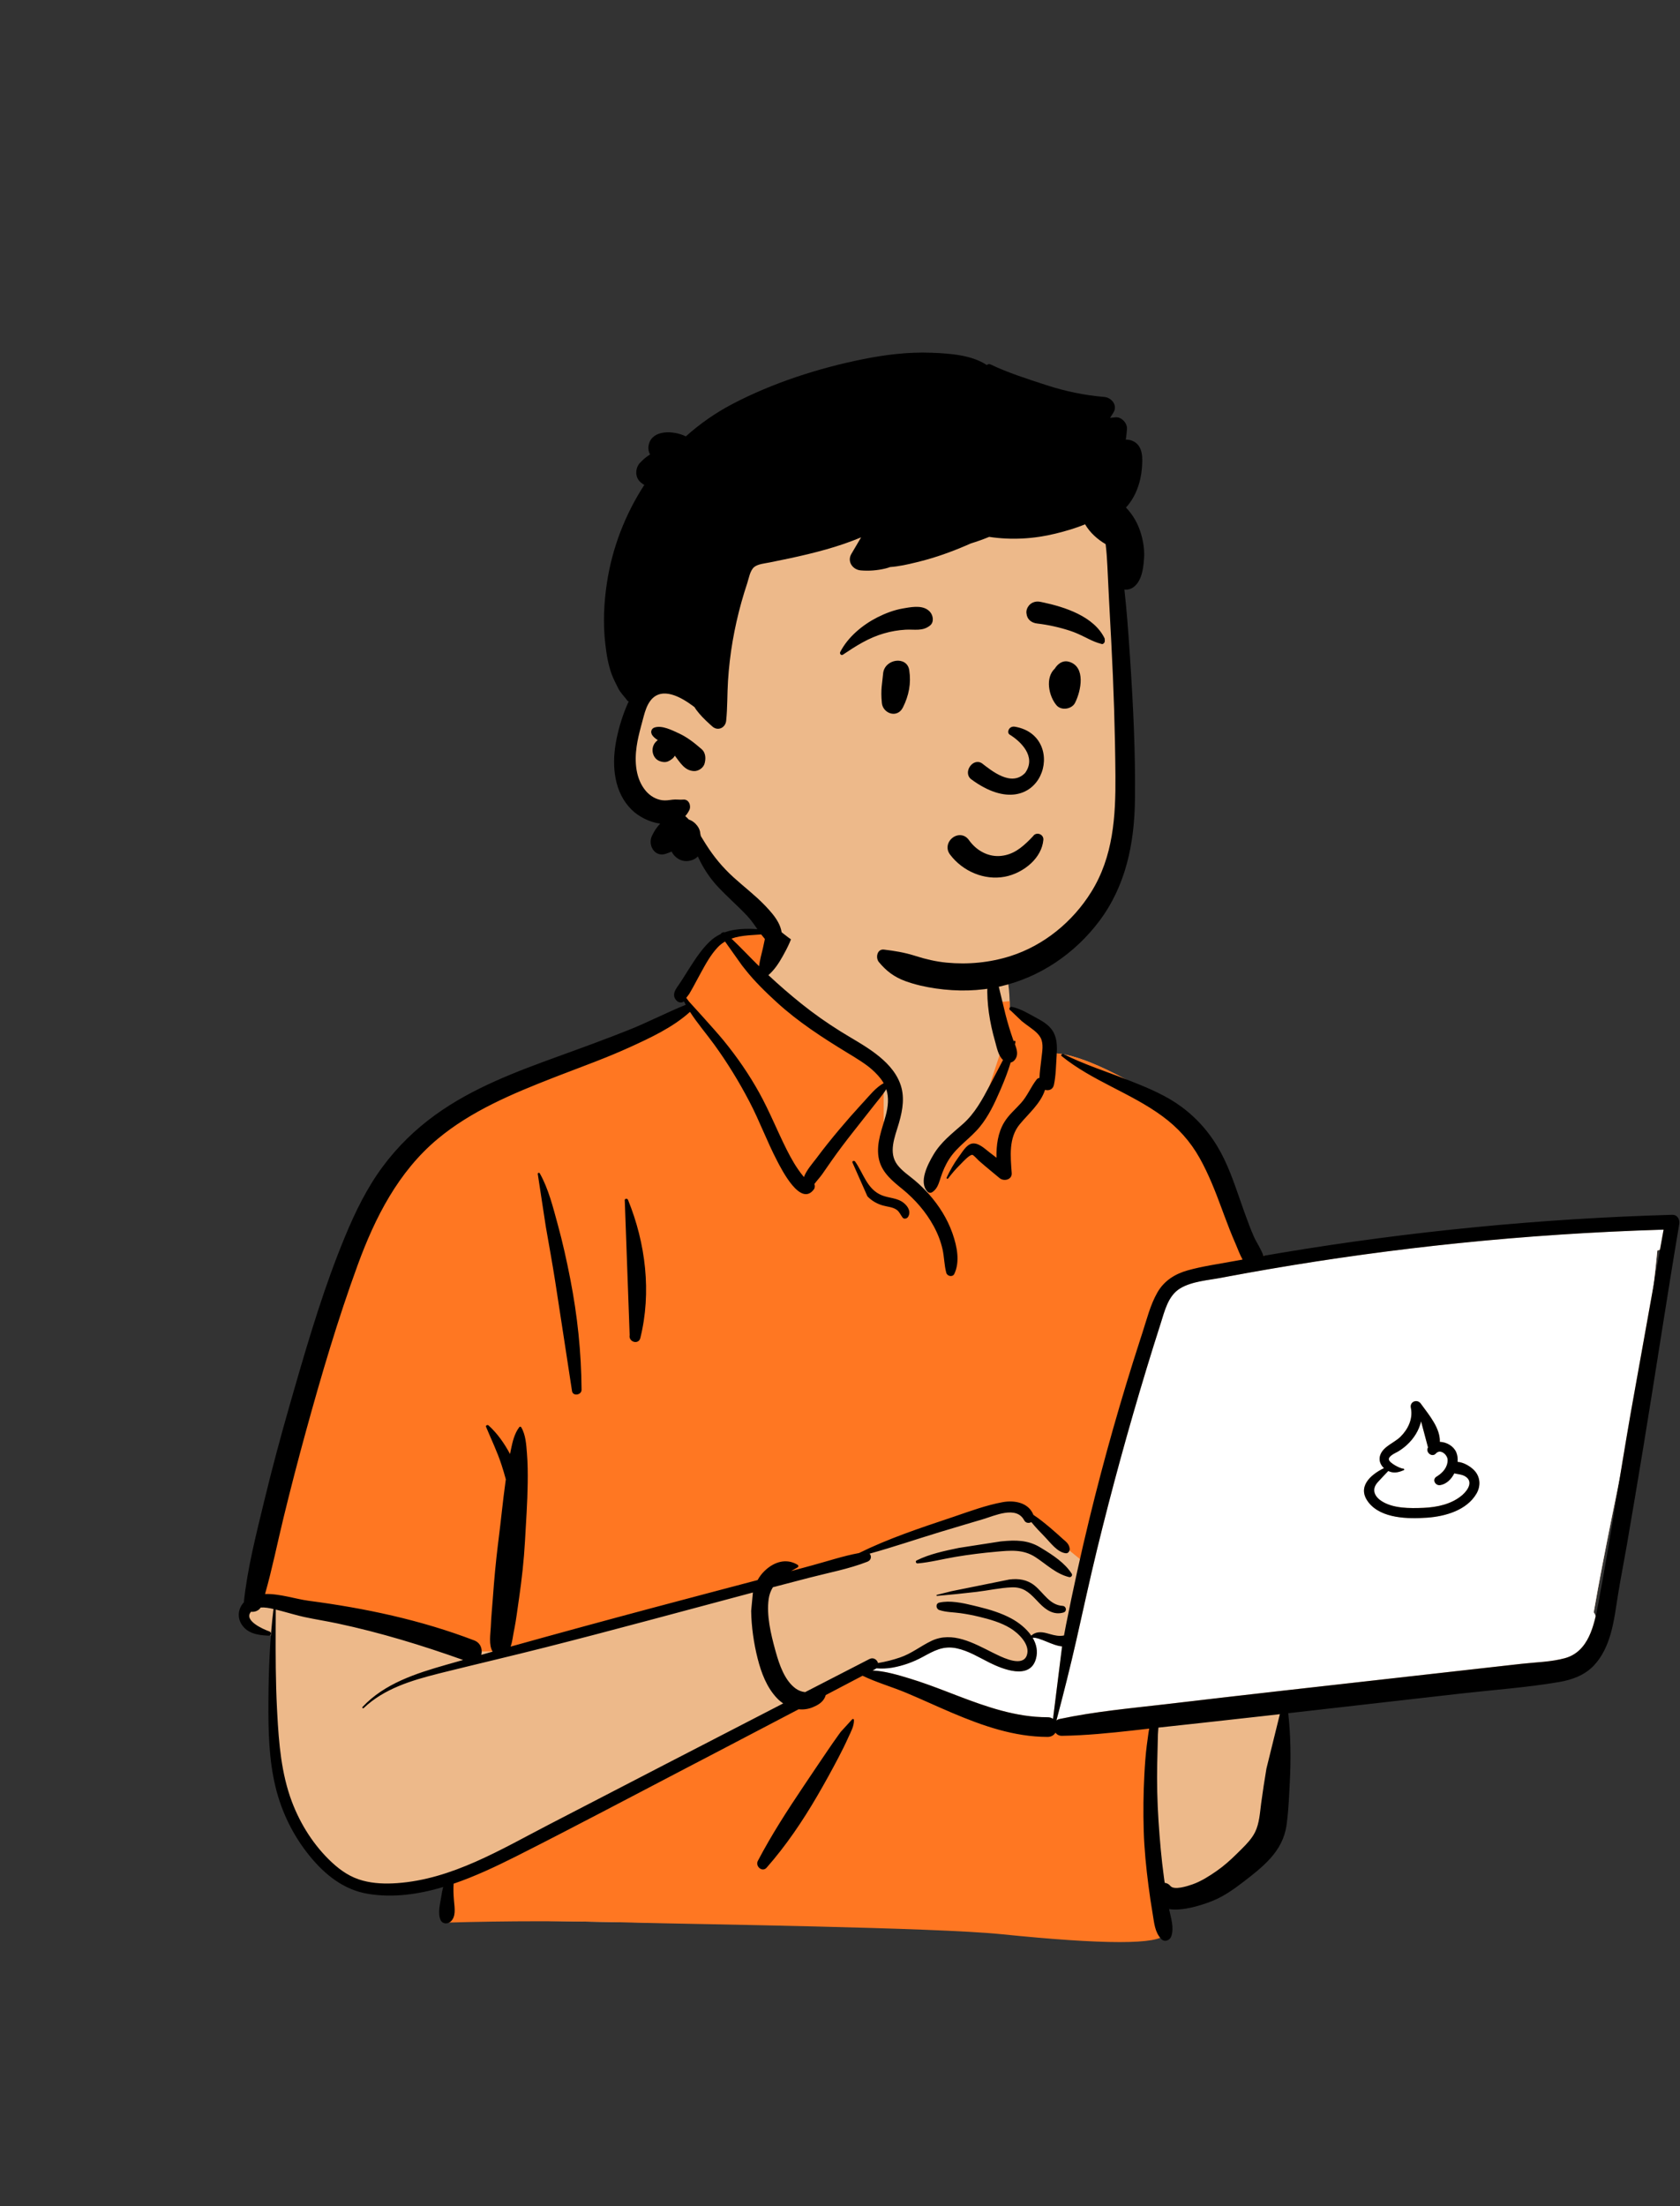 <svg width="1168" height="1533" viewBox="0 0 1168 1533" fill="none" xmlns="http://www.w3.org/2000/svg">
<rect x="0" y="0" width="1168" height="1533" fill="#333333" stroke="none"/>
<path fill-rule="evenodd" clip-rule="evenodd" d="M1143.08 848.472C1128.8 849.874 1114.52 851.274 1100.24 852.676C1031.86 857.901 963.495 868.813 895.63 875.362C893.94 872.612 890.633 873.065 888.625 874.976C881.853 874.383 874.264 869.207 868.129 874.591C867.93 874.563 867.731 874.53 867.53 874.511C856.608 853.548 849.058 831.189 841.731 808.8C837.054 795.035 830.762 781.71 819.134 772.468C799.29 758.693 753.822 730.76 730.521 731.934C730.134 727.762 728.189 723.462 724.996 720.684C732.034 708.685 703.893 700.856 701.908 702.247C703.18 662.159 684.323 627.345 642.743 619.362C605.492 611.6 552.51 610.296 532.476 649.225C530.273 648.977 507.762 648.86 505.584 649.104C502.198 644.815 465.008 685.457 480.251 699.606C343.978 759.888 266.493 752.695 228.775 922.164C223.676 938.084 223.305 955.505 217.92 971.07C198.764 1015.8 183.226 1063.43 179.359 1112.1C170.02 1114.5 168.946 1130.96 179.764 1133.35C183.896 1134.26 187.351 1135.5 190.364 1137.86C188.009 1177.75 197.656 1268.86 203.734 1268.58C216.127 1308.02 271.409 1319.15 310.547 1305.29C303.8 1317.99 310.547 1325.97 310.547 1332.75C451.374 1338.08 605.353 1335.01 746.141 1342.32C764.15 1342.06 783.093 1346.74 800.856 1344.05C811.688 1341.45 811.706 1324.42 800.718 1322.31L848.731 1311.88C847.658 1311.48 868.522 1297.6 884.291 1271.67C898.969 1242.66 888.979 1207.64 895.63 1176.08C947.575 1171.83 1000.38 1170.02 1051.75 1161.22C1058.76 1182.18 1089.08 1157.11 1098.72 1147.03C1098.71 1147.01 1098.7 1147 1098.69 1146.98C1103.35 1145.71 1107.09 1141.34 1107.22 1136.16C1110.49 1131.49 1111.17 1124.9 1108.04 1120.38C1122.42 1037.41 1144.34 952.7 1152.26 868.952C1155.06 868.332 1157.7 867.104 1159.93 865.212L1159.75 865.031C1163.54 860.807 1164.28 853.516 1157.96 849.927C1152.87 847.029 1148.61 847.928 1143.08 848.472Z" fill="#EDB98A"/>
<path fill-rule="evenodd" clip-rule="evenodd" d="M600 1159L611 1166L701 1195L756 1202L801 1195V1272L810 1344C806 1351.33 768 1351.33 696 1344C650.102 1339.33 482.356 1337.06 444.164 1336.06L442 1336C397.12 1334.71 352.787 1334.71 309 1336V1309L434 1247L546 1184L600 1159ZM536.229 642.932L544.495 649.104L526.448 678.754L614.361 749.865V806.664L642.193 832.988L658.102 806.664L680.519 776.852L696.45 728.528L691.026 696.692L701.934 695.664C701.987 697.84 701.978 700.036 701.908 702.247C703.893 700.856 732.034 708.685 724.996 720.684C728.189 723.462 730.134 727.762 730.521 731.934C753.822 730.76 799.29 758.693 819.134 772.468C830.762 781.71 837.054 795.035 841.731 808.8L842.832 812.158L843.969 815.605L845.114 819.05C851.443 837.985 858.276 856.749 867.53 874.511C867.731 874.53 867.93 874.563 868.129 874.591C874.264 869.207 881.853 874.383 888.625 874.976C890.587 873.11 893.787 872.634 895.51 875.175L895.63 875.362L811.259 891.983L755.598 1087.23L707.126 1047.88L681.108 1051.75L612.399 1076.53L532.486 1097.29L350.055 1147.58H326.824L191.639 1114.94L179.456 1110.92C183.479 1062.66 198.92 1015.44 217.92 971.07C223.305 955.505 223.676 938.084 228.775 922.164C266.493 752.695 343.978 759.888 480.251 699.606C465.008 685.457 502.198 644.815 505.584 649.104L505.798 649.085L506.259 649.061L506.854 649.04C512.17 648.885 530.5 649.003 532.476 649.225C533.622 646.998 534.876 644.902 536.229 642.932Z" fill="#FF7722"/>
<path fill-rule="evenodd" clip-rule="evenodd" d="M1156.57 854.4L1154.05 868.405C1153.46 868.601 1152.85 868.766 1152.23 868.903C1151.44 877.251 1150.51 885.61 1149.47 893.975L1133.89 980.814C1131.2 996.178 1128.65 1011.57 1126.12 1026.97L1122.76 1043.52L1120.68 1053.8C1116.2 1076.07 1111.84 1098.26 1108.01 1120.33C1108.59 1121.16 1109.04 1122.06 1109.36 1123.01L1109.07 1124.25L1108.86 1125.08L1108.65 1125.9C1105.64 1137.5 1100.39 1148.75 1088.01 1152.17C1078.68 1154.74 1068.44 1154.97 1058.8 1155.99L1057.73 1156.11L889.069 1175.07C868.69 1177.36 848.32 1179.72 827.953 1182.11L810.296 1184.18C785.686 1187.03 760.934 1189.27 736.686 1194.43C735.795 1194.62 735.057 1194.98 734.455 1195.45C739.338 1176.96 744.012 1158.5 748.248 1139.83C753.016 1118.82 757.541 1097.77 762.641 1076.83C772.915 1034.65 784.432 992.746 797.04 951.203C799.686 942.484 802.393 933.782 805.159 925.101L807.1 919.032L808.594 914.197C810.906 906.823 813.767 899.245 820.546 895.177C828.48 890.417 839.298 889.628 848.296 887.982L854.39 886.837C863.506 885.136 872.634 883.5 881.773 881.928C925.529 874.402 969.533 868.365 1013.7 863.83C1059.66 859.111 1105.78 856.044 1151.95 854.545L1156.57 854.4ZM737.95 1143.94L738.38 1143.98L732.08 1194.34C731.073 1193.64 729.794 1193.2 728.233 1193.21C707.568 1193.27 687.759 1186.66 668.599 1179.4L665.682 1178.29L657.547 1175.16C649.278 1172 640.965 1168.9 632.497 1166.33L629.074 1165.3L627.334 1164.78C620.923 1162.91 614.178 1161.21 607.509 1160.79L606.6 1160.74L608.542 1159.72C608.826 1159.57 609.075 1159.4 609.296 1159.22C612.967 1159.49 616.645 1159.42 620.517 1158.72C627.799 1157.41 634.88 1154.88 641.382 1151.35L644.286 1149.78L645.475 1149.14L646.26 1148.74L647.041 1148.34C652.625 1145.56 657.965 1143.82 665.016 1145.3C673.02 1146.98 680.035 1151.3 687.25 1154.94L688.53 1155.58L689.391 1156L690.269 1156.41L691.157 1156.81C700.914 1161.21 716.443 1165.94 720.184 1152.68C721.687 1147.35 720.51 1142.36 717.902 1137.98C722.762 1137.56 731.444 1143.29 737.95 1143.94ZM980.827 978.016L980.945 978.62C982.325 986.047 978.865 993.153 973.629 998.332C969.334 1002.58 961.733 1004.94 959.58 1011.05C958.354 1014.53 959.658 1017.83 962.176 1020.13L961.596 1020.41L961.029 1020.7L960.475 1020.99L959.936 1021.29L959.41 1021.59C950.856 1026.5 943.89 1034.49 951.605 1044.15C960.357 1055.1 978.644 1055.45 991.528 1054.59L992.396 1054.53C1004.89 1053.6 1019.69 1049.4 1026.46 1037.86C1029.57 1032.57 1029.23 1026.17 1024.9 1021.64C1022.28 1018.91 1017.62 1016.11 1013.35 1015.77C1013.54 1013.37 1013.25 1011.04 1012.4 1009.08C1010.57 1004.83 1005.69 1001.98 1000.99 1001.87C1001.37 992.864 994.157 983.971 988.844 976.768L988.301 976.029L987.775 975.302C985.337 971.91 980.12 973.811 980.827 978.016ZM987.957 987.605L992.798 1005.74L992.715 1005.89C991.009 1009.13 995.48 1012.8 998.131 1010.08L998.398 1009.79C1001.54 1006.54 1006.37 1010.91 1006.43 1014.37C1006.52 1019.24 1003.35 1023.01 999.574 1025.49L999.31 1025.66L998.613 1026.1C995.514 1028.15 997.861 1032.43 1001.27 1031.91C1005.48 1031.26 1008.94 1027.92 1011.07 1023.74C1013.34 1024.39 1015.93 1024.32 1018.33 1025.66C1024.37 1029.03 1020.9 1034.94 1016.96 1038.52L1016.81 1038.66L1016.48 1038.94C1009.27 1045.09 999.444 1047.23 990.182 1047.69L989.649 1047.71C980.294 1048.11 968.106 1048.25 960.088 1042.74C955.098 1039.32 953.653 1034.46 957.876 1029.87C960.264 1027.27 962.675 1024.64 965.157 1022.11C968.872 1023.88 972.19 1023.16 975.989 1021.49C976.476 1021.27 976.206 1020.53 975.729 1020.53C973.633 1020.52 965.942 1016.63 965.568 1014.15C965.222 1011.85 969.477 1009.91 971.546 1008.79L971.846 1008.63L972.106 1008.48C974.27 1007.17 976.307 1005.64 978.169 1003.93C982.895 999.577 986.327 994.121 987.826 988.15L987.957 987.605Z" fill="white"/>
<path fill-rule="evenodd" clip-rule="evenodd" d="M535.072 640.184C539.315 629.521 553.658 633.666 552.059 644.868C551.102 651.578 547.427 658.665 544.126 664.546C541.438 669.333 538.372 674.005 534.215 677.593C541.615 684.497 549.296 691.149 557.172 697.465C565.766 704.356 574.803 710.708 584.144 716.546C592.335 721.666 600.896 726.202 608.617 732.044C615.796 737.475 622.336 744.007 625.664 752.534C629.209 761.614 627.668 770.992 625.058 780.066L624.758 781.092C622.091 790.082 617.474 800.919 623.876 809.389C627.135 813.701 631.873 816.755 635.964 820.202C639.6 823.266 643.013 826.598 646.143 830.177C652.968 837.979 658.519 846.758 662.022 856.54L662.335 857.429C665.338 866.088 667.532 876.696 663.475 885.198C662.311 887.635 658.557 886.843 657.905 884.47C656.431 879.094 656.508 873.464 655.272 868.012C653.986 862.342 651.846 856.96 649.051 851.868C643.643 842.017 636.319 833.603 627.666 826.489L625.076 824.382C618.326 818.843 612.124 812.966 610.754 803.798C609.288 793.989 613.218 784.645 615.745 775.361C617.506 768.891 618.081 762.689 616.178 756.842C613.853 760.637 610.681 764.239 608.172 767.452C603.175 773.853 598.131 780.215 593.1 786.589C587.942 793.125 582.911 799.764 578.12 806.575C575.977 809.622 573.857 812.687 571.744 815.755C570.155 818.061 567.939 820.365 566.207 822.717C566.628 823.975 566.596 825.425 565.833 826.455C556.648 838.865 543.581 812.971 540.173 806.429C533.233 793.106 528.068 778.952 521.105 765.632C513.89 751.824 505.674 738.384 496.517 725.778C490.978 718.153 484.77 710.991 479.703 703.124C467.766 713.948 452.058 721.204 437.63 727.784C421.777 735.013 405.308 740.918 389.055 747.188L384.254 749.053C356.249 759.983 327.56 771.99 304.283 791.403C276.93 814.216 260.748 846.012 248.701 878.938C234.833 916.843 223.36 955.771 212.665 994.674C207.192 1014.58 201.999 1034.57 197.117 1054.63C192.815 1072.3 189.249 1090.15 184.269 1107.64C194.369 1107.29 205.888 1111.2 214.511 1112.32C253.81 1117.47 292.58 1125.67 329.683 1139.87C334.266 1141.62 335.592 1146.2 334.594 1149.91C337.237 1149.16 339.878 1148.4 342.521 1147.66C339.625 1143.23 341.007 1135.29 341.235 1130.38L341.249 1130.04C341.483 1123.48 342.194 1116.92 342.655 1110.38C343.533 1097.92 344.675 1085.54 346.195 1073.14L346.583 1070.04C348.305 1056.55 349.578 1042.98 351.457 1029.52L351.679 1027.98C350.778 1024.53 349.729 1021.13 348.628 1017.74C345.694 1008.72 341.553 1000.22 337.924 991.482C337.496 990.453 338.962 989.862 339.647 990.479C345.793 996.008 350.675 1003.02 354.597 1010.36C354.665 1010.01 354.725 1009.66 354.796 1009.32L355.243 1007.12C356.347 1001.74 357.689 996.092 360.985 991.735C361.336 991.272 362.03 991.175 362.362 991.735C365.516 997.072 365.869 1003.83 366.354 1009.9C366.903 1016.77 366.972 1023.73 366.875 1030.62C366.686 1044.08 365.737 1057.58 364.981 1071.02C364.239 1084.23 362.783 1097.27 360.906 1110.35L360.549 1112.8C359.631 1119.03 358.88 1125.33 357.67 1131.51L357.328 1133.2C356.681 1136.26 356.283 1140.59 354.995 1144.18C388.133 1134.93 421.322 1125.9 454.574 1117.03C478.607 1110.62 502.665 1104.3 526.713 1097.94C527.982 1095.65 529.562 1093.52 531.534 1091.61C538.031 1085.32 546.641 1082.51 554.538 1087.35C555.18 1087.75 555.234 1088.75 554.538 1089.13C553.025 1089.96 551.509 1090.81 550.02 1091.69L564.46 1087.78C575.253 1084.86 586.175 1081.2 597.222 1079.16C617.569 1069.12 639.453 1061.85 660.887 1054.67L663.413 1053.82C674.387 1050.08 685.739 1045.89 697.078 1043.81C705.379 1042.29 715.123 1044.13 718.461 1052.63C722.687 1055.41 726.663 1058.69 730.5 1061.91C733.274 1064.23 735.933 1066.71 738.637 1069.11L739.135 1069.55C741.346 1071.47 743.097 1072.75 743.64 1075.81C743.92 1077.38 742.918 1079.52 740.973 1079.31C735.022 1078.67 730.183 1071.77 726.147 1067.65C723.029 1064.47 719.886 1061.18 717.04 1057.68C715.381 1058.58 713.107 1058.42 712.051 1056.42C706.575 1046.05 691.574 1053.23 683.274 1055.69L671.384 1059.21C665.439 1060.98 659.497 1062.75 653.565 1064.55C637.261 1069.5 621.037 1075.04 604.585 1079.59C606.057 1081.2 605.854 1084.08 603.058 1085.18C590.18 1090.23 576.052 1092.84 562.673 1096.31C554.226 1098.5 545.784 1100.71 537.345 1102.92C535.898 1105.27 534.857 1107.92 534.419 1111.01C532.808 1122.36 535.914 1135.45 538.94 1146.43L539.396 1148.07C541.883 1156.89 545.542 1167.71 553.157 1173.29C555.016 1174.65 557.383 1175.59 559.769 1175.81C574.676 1168.13 589.582 1160.46 604.497 1152.8C607.26 1151.38 609.813 1153.31 610.433 1155.59C615.692 1154.73 620.939 1153.37 625.718 1151.74C633.748 1149.02 640.018 1143.82 647.546 1140.22C662.112 1133.26 676.987 1141.81 690.028 1148.31L693.034 1149.78C698.882 1152.62 711.049 1158.07 713.856 1150.31C716.57 1142.8 707.989 1134.78 702.447 1131.4C695.841 1127.37 688.149 1125.22 680.683 1123.42C676.42 1122.39 672.105 1121.56 667.764 1120.95C662.84 1120.25 657.754 1120.36 653.013 1118.76C650.657 1117.97 650.295 1114.23 653.013 1113.61C660.311 1111.95 669.021 1113.76 676.637 1115.61L680.618 1116.59C688.291 1118.47 696.038 1120.84 703.027 1124.59C708.109 1127.32 713.473 1131.47 716.977 1136.55C720.02 1133.73 723.807 1133.82 727.752 1134.87L729.893 1135.47C733.429 1136.45 736.295 1137.12 739.736 1136.44C740.196 1133.94 740.662 1131.44 741.161 1128.93C746.064 1104.32 751.441 1079.8 757.374 1055.41C767.608 1013.34 779.45 971.735 792.8 930.555L794.14 926.439C797.219 917.02 799.697 906.758 804.661 898.105C809.356 889.923 816.878 885.21 825.815 882.714C835.957 879.882 846.614 878.4 856.96 876.487C859.268 876.061 861.582 875.656 863.892 875.237C861.94 871.712 860.483 867.711 859.17 864.641L858.94 864.109C856.12 857.68 853.587 851.136 851.141 844.556L849.312 839.61C844.895 827.699 840.336 815.984 834.127 804.844C827.591 793.12 818.92 783.535 808.111 775.602C786.073 759.426 759.51 751.175 738.135 733.888C737.259 733.18 738.382 731.969 739.271 732.417C753.704 739.669 769.285 744.6 784.297 750.504L787.258 751.672C799.124 756.376 811.174 761.497 821.444 769.112C832.894 777.604 841.912 788.15 848.69 800.691C855.37 813.053 859.643 826.89 864.356 840.094L865.616 843.612C867.517 848.888 869.481 854.148 871.731 859.282C873.517 863.358 876.85 868.011 878.365 872.667C882.51 871.948 886.654 871.227 890.803 870.534C980.67 855.53 1071.54 846.714 1162.61 844.135C1166.18 844.034 1168.02 847.434 1167.49 850.542C1158.75 902.223 1150.99 954.081 1142.47 1005.8C1138.75 1028.37 1134.95 1050.93 1131.07 1073.47C1129.1 1084.9 1126.83 1096.27 1124.96 1107.71C1123.46 1116.95 1122.37 1126.26 1119.79 1135.29C1117.47 1143.38 1113.92 1151.18 1108.08 1157.35C1101.79 1164.01 1093.01 1167.23 1084.17 1168.75C1061.72 1172.61 1038.71 1174.19 1016.08 1176.76L895.637 1190.46C897.397 1206.46 897.528 1222.21 896.721 1238.4L896.261 1247.23C895.884 1254.34 895.435 1261.46 894.414 1268.49C893.134 1277.31 889.098 1284.78 883.153 1291.37C877.694 1297.43 871.062 1302.59 864.611 1307.54C857.915 1312.68 850.996 1317.63 843.123 1320.81L842.101 1321.22C835.194 1323.91 822.238 1328.09 812.797 1326.56C814.031 1332.75 816.419 1339.39 814.302 1345.51C813.32 1348.35 809.605 1349.77 807.329 1347.35C802.82 1342.56 802.468 1336.23 801.4 1329.98C800.289 1323.48 799.331 1316.95 798.48 1310.41C796.834 1297.76 795.553 1284.99 795.162 1272.23C794.76 1259.13 794.915 1246.01 795.621 1232.92C795.984 1226.2 796.434 1219.49 797.287 1212.81C797.651 1209.96 798.023 1207.11 798.448 1204.27C798.603 1203.23 798.775 1202.2 798.96 1201.17L788.149 1202.39C771.572 1204.24 754.988 1205.92 738.294 1206.17C736.317 1206.2 734.796 1205.3 733.802 1203.99C732.743 1205.72 730.899 1206.95 728.258 1206.94C704.945 1206.86 683.235 1199.23 662.031 1190.25C651.343 1185.72 640.821 1180.81 630.117 1176.32C620.126 1172.13 609.445 1169.14 599.695 1164.42L574.075 1177.86C573.887 1178.52 573.646 1179.14 573.39 1179.67C571.722 1183.07 568.433 1184.92 565.074 1186.31C561.85 1187.65 558.511 1188.06 555.258 1187.72C535.828 1197.91 516.393 1208.08 496.945 1218.23L477.493 1228.37C438.737 1248.55 400.134 1269.06 361.134 1288.76L358.263 1290.21C344.792 1296.96 330.327 1303.81 315.378 1308.92C315.112 1312.7 315.28 1316.38 315.597 1320.39L315.673 1321.26C316.119 1325.99 317.075 1331.92 313.278 1335.29C311.303 1337.04 307.775 1337.05 306.432 1334.41C303.995 1329.62 306.183 1322.06 306.955 1316.86C307.229 1315.01 307.563 1313.11 308.057 1311.26C290.919 1316.36 273.262 1318.84 255.822 1315.97C238.842 1313.18 225.691 1302.49 215.089 1289.4C203.9 1275.6 195.949 1259.5 191.683 1242.26C186.828 1222.63 186.511 1202.36 186.625 1182.25C186.746 1160.84 187.538 1139.33 190.142 1118.06C187.289 1117.39 184.125 1116.81 181.242 1117.01C179.814 1119.3 177.044 1120.26 174.541 1119.96C169.098 1125.97 182.904 1132.1 187.316 1133.64C188.848 1134.17 188.684 1136.66 186.917 1136.58L185.804 1136.53C178.986 1136.17 171.943 1135 167.935 1128.67C164.723 1123.59 165.688 1117.57 169.517 1113.43C172.046 1089.52 178.092 1066.24 183.719 1042.91C189.241 1020.02 195.382 997.268 201.891 974.635L204.809 964.505C215.057 929.016 225.769 893.241 239.906 859.163C246.965 842.147 255.097 825.444 266.12 810.607C276.395 796.776 288.526 784.941 302.47 774.833C328.465 755.987 358.967 744.6 388.937 733.751L390.279 733.266C405.81 727.648 421.303 721.963 436.657 715.876C450.236 710.493 463.245 703.668 476.76 698.204C476.321 697.407 475.897 696.601 475.489 695.786L475.239 695.996C475.196 696.03 475.152 696.063 475.107 696.094C473.748 697.036 471.747 696.573 470.627 695.516C467.464 692.532 468.535 689.219 470.646 686.125L470.921 685.731C473.503 682.114 475.806 678.29 478.189 674.542L479.681 672.198C483.681 665.936 487.884 659.633 493.218 654.458C495.688 652.06 498.392 650.266 501.257 648.929C501.012 648.411 503.16 647.352 503.769 647.885C512.846 644.563 523.289 645.259 533.185 646.175M889.809 1191.13L877.189 1192.56C863.305 1194.14 849.415 1195.67 835.524 1197.18L805.352 1200.46C805.275 1202.18 805.066 1203.86 805.028 1205.16C804.831 1211.86 804.684 1218.56 804.545 1225.26C804.266 1238.68 804.572 1252.13 805.456 1265.53C806.313 1278.51 807.441 1291.5 809.195 1304.4L809.554 1306.98L809.762 1308.33C811.193 1308.47 812.599 1309.15 813.768 1310.55C816.32 1313.6 825.561 1310.63 829.17 1309.35C835.105 1307.24 840.694 1303.67 845.851 1300.09C850.887 1296.6 855.422 1292.53 859.78 1288.23L863.345 1284.71C866.892 1281.18 870.443 1277.43 872.616 1272.99C875.563 1266.98 875.944 1259.6 876.808 1253.05C877.872 1245 879.139 1236.95 880.478 1228.93M523.454 1106.58L522.145 1106.93C474.594 1119.56 427.114 1132.57 379.417 1144.65C355.813 1150.63 332.097 1156.17 308.464 1162.03L304.638 1162.99C285.994 1167.7 267.126 1173.37 252.849 1186.89C252.322 1187.39 251.557 1186.63 252.053 1186.1C267.44 1169.72 289.324 1162.78 310.336 1156.77C314.22 1155.66 318.109 1154.58 321.994 1153.47C293.418 1143.29 264.391 1134.42 234.694 1128.1C227.047 1126.47 219.311 1125.28 211.67 1123.64C206.341 1122.5 201.137 1120.86 195.864 1119.49L191.717 1118.45L191.662 1131.55C191.593 1150.12 191.626 1168.67 192.573 1187.23L192.752 1190.67C193.857 1211.33 195.582 1232.41 202.913 1251.89C208.87 1267.72 218.365 1282.63 230.782 1294.16C237.065 1299.99 243.82 1304.53 252.17 1306.77C259.923 1308.86 268.046 1309.1 276.016 1308.54C314.245 1305.88 348.275 1285.11 381.483 1267.92C435.8 1239.79 490.123 1211.68 544.495 1183.67C543.025 1182.66 541.641 1181.51 540.382 1180.21C533.091 1172.68 529.245 1162.37 526.719 1152.38C524.03 1141.76 522.422 1130.37 522.235 1119.4M592.637 1194.53C593.117 1194.27 593.673 1194.59 593.695 1195.13C593.863 1199.29 591.568 1203.38 589.853 1207.12L589.672 1207.52C587.589 1212.16 585.308 1216.73 582.949 1221.23C578.234 1230.22 573.334 1239.11 568.22 1247.88C557.936 1265.52 546.508 1282.42 533 1297.78C529.949 1301.25 524.931 1296.8 526.889 1293.07C536.329 1275.06 547.334 1258.05 558.662 1241.2C564.333 1232.76 570 1224.31 575.727 1215.91C578.116 1212.4 580.536 1208.91 583.021 1205.47L584.52 1203.41M1156.59 854.45C1108.87 855.891 1061.21 859.003 1013.72 863.88C969.558 868.415 925.554 874.452 881.798 881.978C872.659 883.55 863.531 885.186 854.414 886.887L848.946 887.915C839.828 889.643 828.689 890.356 820.571 895.227C812.012 900.362 809.699 911.094 806.851 919.944C803.503 930.352 800.24 940.79 797.065 951.253C784.457 992.796 772.94 1034.7 762.666 1076.88C757.566 1097.82 753.041 1118.87 748.273 1139.88C744.037 1158.55 739.363 1177.01 734.48 1195.49C735.082 1195.03 735.82 1194.67 736.711 1194.48C760.959 1189.32 785.71 1187.08 810.321 1184.23L812.702 1183.95C838.161 1180.96 863.62 1177.99 889.094 1175.12L1057.75 1156.15C1067.7 1155.04 1078.36 1154.88 1088.04 1152.22C1104.49 1147.68 1108.35 1129.28 1111.11 1114.62L1111.2 1114.18C1119.52 1069.91 1126.15 1025.25 1133.91 980.864M738.405 1144.03C731.857 1143.6 722.895 1137.6 717.927 1138.03C720.535 1142.41 721.712 1147.4 720.209 1152.73C716.026 1167.56 697.109 1159.88 687.997 1155.35C680.526 1151.64 673.312 1147.09 665.041 1145.35C655.671 1143.38 649.323 1147.1 641.407 1151.4C634.905 1154.93 627.824 1157.46 620.542 1158.77C616.67 1159.47 612.992 1159.54 609.321 1159.27C609.1 1159.45 608.851 1159.62 608.567 1159.77L606.625 1160.78C615.406 1161.19 624.35 1163.9 632.522 1166.38C640.99 1168.95 649.303 1172.05 657.572 1175.21L665.706 1178.34C685.772 1186.02 706.542 1193.32 728.258 1193.26C729.819 1193.25 731.098 1193.68 732.105 1194.39M701.769 1097.55C708.238 1096.76 714.209 1097.61 719.378 1101.82C725.612 1106.9 729.8 1115.32 738.762 1115.88C741.375 1116.04 741.982 1119.71 739.385 1120.48C732.714 1122.45 727.313 1118.84 722.768 1114.16L719.712 1110.97C715.221 1106.32 711.078 1102.72 703.457 1103C695.295 1103.3 687.119 1105.18 679.01 1106.14C669.824 1107.23 660.64 1108.15 651.425 1108.95C650.997 1108.99 650.924 1108.31 651.325 1108.22L661.646 1105.65M695.525 1071.11L696.592 1071C705.985 1070.09 714.576 1070.05 722.966 1075.11L724.575 1076.08C732.139 1080.68 740.372 1086.09 745.102 1093.54C745.876 1094.76 744.597 1096.19 743.302 1095.88C734.211 1093.7 727.565 1087.03 719.92 1082.04C711.34 1076.43 702.477 1077.36 692.694 1078.23C683.222 1079.07 673.755 1080.23 664.376 1081.81C655.563 1083.29 646.722 1085.63 637.82 1086.38L637.822 1086.36C636.805 1086.36 636.225 1084.83 637.262 1084.31C646.296 1079.8 656.759 1077.66 666.586 1075.6M980.89 978.264C979.982 973.921 985.324 971.907 987.8 975.352L988.326 976.078C993.675 983.407 1001.41 992.603 1001.02 1001.92C1005.72 1002.03 1010.59 1004.88 1012.43 1009.13C1013.27 1011.09 1013.56 1013.41 1013.37 1015.82C1017.65 1016.15 1022.31 1018.96 1024.92 1021.69C1029.25 1026.22 1029.59 1032.62 1026.49 1037.91C1019.71 1049.45 1004.91 1053.65 992.421 1054.58L991.976 1054.61C979.072 1055.51 960.478 1055.27 951.63 1044.19C943.095 1033.52 952.528 1024.87 962.201 1020.17C959.683 1017.88 958.379 1014.58 959.605 1011.1C961.758 1004.99 969.359 1002.63 973.654 998.382C978.889 993.202 982.349 986.097 980.97 978.669M987.981 987.655C986.558 993.839 983.062 999.495 978.193 1003.98C976.331 1005.69 974.294 1007.22 972.13 1008.53L971.87 1008.68C969.95 1009.76 965.229 1011.78 965.592 1014.2C965.966 1016.68 973.657 1020.57 975.753 1020.57C976.23 1020.57 976.5 1021.32 976.013 1021.54C972.214 1023.21 968.896 1023.93 965.181 1022.16C962.699 1024.69 960.288 1027.32 957.9 1029.91C953.677 1034.51 955.122 1039.37 960.112 1042.79C968.13 1048.3 980.318 1048.16 989.673 1047.76C999.089 1047.36 1009.15 1045.26 1016.51 1038.99L1016.83 1038.71C1020.83 1035.15 1024.48 1029.13 1018.36 1025.71C1015.96 1024.36 1013.37 1024.44 1011.09 1023.79C1008.96 1027.97 1005.51 1031.31 1001.29 1031.96C997.885 1032.48 995.539 1028.19 998.638 1026.15L999.334 1025.71C1003.23 1023.23 1006.55 1019.4 1006.46 1014.42C1006.4 1010.96 1001.57 1006.59 998.423 1009.84L998.278 1010C995.645 1012.97 991.008 1009.23 992.739 1005.94L992.822 1005.79M373.862 815.676C373.851 814.933 374.896 814.655 375.261 815.298C381.373 826.051 384.568 839.232 387.824 851.079C391.234 863.489 393.986 876.025 396.459 888.653C401.468 914.224 404.137 939.648 404.319 965.71C404.343 969.431 398.281 970.421 397.688 966.608C393.751 941.257 389.979 915.88 386.012 890.536C384.016 877.789 381.694 865.091 379.47 852.382M434.371 834.405C433.921 832.922 436.079 832.426 436.631 833.782C448.897 863.891 453.051 898.013 445.176 929.778C443.971 934.637 436.854 932.532 437.763 927.734M592.588 807.651C592.526 806.541 593.967 806.366 594.51 807.13C600.322 815.319 602.733 826.286 612.93 830.518C618.021 832.631 623.75 832.263 628.248 835.832C631.255 838.219 633.561 841.987 631.304 845.602C630.576 846.77 628.538 847.355 627.55 846.086C626.108 844.237 625.345 842.023 623.386 840.637C620.623 838.682 616.897 838.561 613.729 837.642C609.631 836.454 606.019 834.375 603.061 831.286M689.686 671.067C690.285 670.762 690.86 670.957 691.243 671.475C691.79 672.213 691.723 672.931 691.053 673.437C691.948 675.266 693.005 679.848 693.156 680.515C693.768 683.219 694.419 685.907 695.1 688.593C696.474 694.01 697.678 699.469 699.053 704.888C700.511 710.632 702.248 716.315 704.181 721.916C704.306 722.279 704.443 722.649 704.587 723.025L704.807 723.592L704.861 723.506C705.254 722.885 706.072 723.319 705.975 723.975C705.885 724.573 705.764 725.168 705.662 725.766L705.865 726.302C707.129 729.705 707.995 733.289 705.675 736.292C704.807 737.415 703.852 738.08 702.662 738.278C700.754 744.568 698.36 750.741 695.797 756.669L695.046 758.401C691.276 767.051 687.255 775.587 681.252 782.951C674.698 790.991 665.683 796.481 659.974 805.291C657.318 809.389 655.47 813.698 653.97 818.326L653.406 820.083C652.341 823.356 651.113 826.529 648.042 828.449C647.062 829.061 645.594 828.866 644.804 828.031C638.507 821.37 645.099 808.932 648.896 802.483C654.174 793.515 661.813 787.778 669.462 781.012C677.707 773.719 682.966 763.963 688.053 754.352C691.169 748.464 694.177 742.449 697.344 736.535C694.035 733.611 692.976 727.802 691.855 723.764L691.753 723.402C689.9 716.936 688.428 710.302 687.498 703.639C686.603 697.233 686.23 690.918 686.467 684.476L686.535 682.835M701.988 701.559C701.257 700.557 702.467 699.422 703.47 699.631C709.569 700.892 715.531 704.583 721.004 707.568L721.588 707.885C725.957 710.241 730.353 713.127 732.647 717.704C735.142 722.679 734.937 728.408 734.597 733.814L734.564 734.32C734.147 740.803 734.08 747.539 732.708 753.905C732.006 757.163 729.055 758.081 726.532 757.311C723.53 766.79 715.097 773.774 708.937 781.254C701.083 790.79 702.561 803.665 703.382 815.15C703.714 819.8 697.93 821.122 694.951 818.641L688.086 812.939C686.943 811.987 685.801 811.033 684.662 810.076C683.687 809.255 682.721 808.429 681.762 807.591L680.33 806.327C679.695 805.759 676.894 802.63 676.075 802.5C674.092 802.185 669.379 807.413 667.766 809.053L667.561 809.257C664.525 812.234 661.782 815.437 659.227 818.834C658.757 819.458 657.838 818.94 658.174 818.219C660.464 813.315 663.126 808.626 666.287 804.238L666.925 803.364C669.028 800.53 671.851 795.526 675.563 794.689C680.096 793.668 684.622 798.213 687.92 800.736L688.128 800.894C689.697 802.071 691.248 803.269 692.796 804.475C692.634 795.924 693.714 787.284 698.129 779.915C701.242 774.718 705.906 770.869 709.897 766.403C714.34 761.43 716.66 755.318 720.682 750.139C721.2 749.473 721.914 749.114 722.687 749C722.842 744.837 723.455 740.632 723.929 736.513L724.066 735.28C724.545 730.805 725.677 725.339 723.486 721.148C721.417 717.19 716.668 714.395 713.152 711.71L710.28 709.482M504.074 654.241C502.238 655.303 500.522 656.624 498.965 658.275C494.064 663.474 490.56 669.944 487.15 676.168C485.314 679.52 483.544 682.909 481.693 686.253C480.888 687.708 480.06 689.147 479.223 690.584C478.836 691.246 477.686 692.562 477.116 693.373C477.749 694.26 478.404 695.134 479.072 695.998C479.327 696.328 496.908 715.48 503.036 722.975C512.42 734.456 520.808 746.583 527.979 759.563C535.001 772.274 540.347 785.732 546.852 798.689C550.108 805.176 553.744 811.617 558.379 817.231C558.558 817.45 558.747 817.657 558.93 817.873C560.699 813.094 565.232 807.977 567.458 805.039L567.666 804.762C572.715 797.956 578.047 791.355 583.495 784.866C588.471 778.941 593.573 773.143 598.799 767.442L600.765 765.308C604.406 761.375 609.031 755.49 614.361 752.68C613.79 751.662 613.129 750.655 612.369 749.661C607.375 743.135 600.315 738.399 593.35 734.126L588.832 731.378C571.804 721.001 555.042 710.144 540.259 696.661C532.438 689.527 524.725 682.054 518.151 673.733L515.826 670.791M532.486 649.104C524.512 649.773 515.901 649.614 508.532 652.212C515.083 658.405 521.31 665.092 527.707 671.389C528.276 667.13 529.44 662.923 530.426 658.77" fill="black"/>
<path fill-rule="evenodd" clip-rule="evenodd" d="M776.673 484.003C774.525 465.088 777.305 425.552 777.492 423.15C778.669 407.965 771.569 348.002 758.148 353.527C735.633 335.666 705.646 331.722 677.605 329.838C619.36 325.924 557.399 334.909 512.424 374.189C490.182 394.588 468.529 424.257 470.269 455.149C450.061 484.431 421.572 524.598 446.751 558.831C455.309 569.768 468.912 573.841 479.663 582.124C501.289 599.604 514.857 624.69 536.688 642.066C594.526 694.149 692.736 705.029 749.561 645.789C793.504 602.885 786.398 538.699 778.669 484.003C773.473 447.23 780.864 520.904 776.673 484.003Z" fill="#EDB98A"/>
<path fill-rule="evenodd" clip-rule="evenodd" d="M599.799 249.625C615.376 246.475 631.371 244.515 647.278 245.105L648.505 245.153C660.473 245.632 675.631 246.693 686.072 253.667C686.673 253.063 687.639 252.753 688.515 253.172C700.923 259.107 714.57 263.398 727.634 267.662C740.639 271.905 754.13 274.706 767.76 275.835C772.889 276.26 777.277 281.809 774.03 286.786C773.258 287.972 772.505 289.17 771.756 290.371C773.009 290.24 774.263 290.105 775.516 289.978C779.64 289.562 783.761 293.973 783.516 297.997C783.364 300.528 783.091 303.029 782.688 305.5C784.259 305.467 785.82 305.703 787.329 306.342C794.969 309.575 794.437 318.694 793.865 325.632C793.073 335.26 789.48 345.458 782.808 352.664C787.789 357.849 791.316 364.041 793.419 371.395C794.945 376.765 795.794 382.485 795.375 388.075L795.241 389.749C794.723 395.815 793.693 402.531 789.338 406.895C787.103 409.145 784.348 409.965 781.723 409.705C783.311 423.685 784.328 437.745 785.286 451.755L785.736 458.451C787.873 490.831 789.479 523.422 789.058 555.855C788.668 586.165 782.692 615.585 764.141 640.195C747.246 662.605 722.988 679.125 695.546 685.405C680.757 688.795 665.659 689.035 650.691 686.875C643.435 685.825 636.132 684.215 629.245 681.675C621.622 678.855 616.144 674.705 611.015 668.485C608.589 665.535 609.757 659.255 614.587 659.845C621.893 660.733 628.563 661.803 635.567 663.968L636.57 664.285C643.546 666.525 650.771 668.195 658.064 668.905C673.004 670.355 688.171 668.895 702.481 664.355C725.782 656.955 745.85 640.465 758.713 619.745C773.98 595.185 775.707 567.305 775.486 539.065C775.25 508.077 774.244 477.07 772.602 446.114L772.323 440.955C771.455 425.025 770.616 409.085 769.879 393.145C769.649 388.145 769.3 383.105 768.671 378.115C762.914 374.735 757.755 370.075 754.392 364.325C747.636 367.125 740.531 369.145 733.994 370.755C718.852 374.487 703.131 375.393 687.719 373.056C683.561 374.777 679.321 376.29 675.017 377.592C673.853 378.109 672.689 378.617 671.527 379.115C661.148 383.565 650.62 387.335 639.664 390.095L636.973 390.768C631.207 392.192 624.944 393.595 618.808 394.035C617.801 394.425 616.713 394.755 615.524 395.045C609.937 396.405 604.138 396.835 598.411 396.355C592.832 395.885 588.801 390.235 591.874 384.945C594.12 381.085 596.386 377.235 598.671 373.395C590.718 376.715 582.505 379.475 574.223 381.815C565.86 384.175 557.378 386.165 548.885 387.995C544.345 388.965 539.785 389.825 535.255 390.795C532.012 391.485 527.032 391.845 524.387 393.985C521.464 396.335 520.636 401.815 519.527 405.195C518.07 409.585 516.703 413.995 515.456 418.455C512.972 427.355 510.936 436.385 509.36 445.505C507.783 454.635 506.724 463.855 506.136 473.105C505.548 482.345 505.806 491.645 504.859 500.845C504.349 505.725 499.121 508.235 495.26 504.825C494.807 504.425 494.35 504.021 493.898 503.612L493.224 502.995C489.92 499.995 486.717 496.815 484.073 493.235C483.594 492.575 483.135 491.885 482.706 491.185C482.636 491.185 482.576 491.165 482.507 491.115L481.774 490.562C473.703 484.543 460.22 476.694 452.35 486.695C449.843 489.881 448.559 493.938 447.493 497.851L445.623 504.856C444.414 509.428 443.276 514.026 442.61 518.705C441.103 529.185 441.861 541.265 449.057 549.665C451.931 553.025 455.893 555.425 460.312 556.055C462.778 556.395 465.213 555.975 467.658 555.665C470.143 555.355 472.537 555.855 475.022 555.615C478.974 555.225 480.7 559.965 479.223 562.945C478.425 564.545 477.486 565.925 476.419 567.095C477.277 567.835 478.096 568.635 478.884 569.475C481.219 570.225 483.314 571.835 484.881 573.965C486.149 575.685 486.806 577.555 486.917 579.525C487.056 580.015 487.176 580.515 487.286 581.025L489.427 584.507C489.898 585.271 490.367 586.025 490.838 586.765C496.286 595.365 502.335 602.645 509.849 609.505C517.083 616.105 524.936 622.015 531.732 629.095L532.533 629.936C538.869 636.627 545.548 644.726 543.068 654.455C542.43 656.955 538.946 658.755 536.672 657.065C529.357 651.625 525.674 643.005 519.468 636.405C513.081 629.605 506.006 623.495 499.6 616.715C493.542 610.315 488.762 603.065 485.161 595.085C483.723 596.675 481.628 597.805 478.725 598.245C473.735 598.995 469.084 596.065 466.909 591.735C465.511 592.355 464.085 592.915 462.648 593.355C455.083 595.675 450.325 587.245 453.179 581.015C454.704 577.675 456.61 574.775 458.976 572.335C451.581 571.315 444.057 567.485 439.197 562.705C427.004 550.695 425.327 532.645 428.072 516.595C429.529 508.085 432.042 499.475 435.306 491.485C435.874 490.095 436.484 488.695 437.151 487.315C436.782 487.305 436.403 487.145 436.163 486.835C433.958 483.815 431.275 481.345 429.637 477.965C428.13 474.865 426.455 471.725 425.267 468.495C422.823 461.885 421.625 454.425 420.827 447.435C419.18 433.125 419.818 418.905 422.004 404.685C425.726 380.465 434.715 357.287 447.958 336.949C447.237 336.569 446.546 336.111 445.902 335.569L445.584 335.291L445.067 334.823C441.288 331.396 441.614 324.973 445.067 321.502L446.157 320.407C447.538 319.032 448.729 317.943 450.959 316.446C451.289 316.225 451.625 316.017 451.965 315.823C450.798 313.661 450.392 311.133 451.206 308.344C454.04 298.628 467.99 298.972 476.833 303.209C486.615 294.46 497.462 286.865 509.219 280.715C537.221 266.075 568.883 255.865 599.799 249.625ZM455.055 505.525C460.284 503.815 467.229 507.405 471.929 509.565C477.887 512.305 482.956 516.355 487.865 520.635C490.31 522.775 490.748 526.275 490.141 529.265C490.08 529.565 490.021 529.875 489.95 530.185C489.301 533.375 485.749 535.885 482.606 535.795C476.03 535.615 472.897 529.925 469.174 525.105C468.736 525.885 468.187 526.605 467.508 527.145L467.049 527.505C465.504 528.684 463.801 529.626 461.76 529.535C460.313 529.465 458.927 529.095 457.648 528.425C454.455 526.735 453.049 522.595 453.916 519.225C454.455 517.105 455.692 515.445 457.309 514.295L456.706 513.882C455.417 512.983 454.241 512.035 453.325 510.636L453.118 510.305H453.198C452.2 508.585 452.85 506.245 455.055 505.525Z" fill="black"/>
<path fill-rule="evenodd" clip-rule="evenodd" d="M677.587 606.927C670.864 604.184 664.866 599.61 660.481 593.766C658.957 591.735 658.561 589.59 658.881 587.628C659.241 585.421 660.546 583.422 662.326 582.081C664.112 580.735 666.345 580.072 668.504 580.41C670.381 580.704 672.248 581.731 673.727 583.862L674.035 584.288C676.642 587.815 680.04 590.709 683.91 592.574C687.641 594.372 691.814 595.211 696.132 594.723C704.356 593.794 710.024 589.346 716.049 583.307C716.796 582.544 717.543 581.758 718.294 580.959C718.768 580.234 719.426 579.769 720.157 579.524C720.968 579.253 721.886 579.269 722.726 579.562C723.537 579.845 724.262 580.381 724.747 581.095C725.209 581.773 725.471 582.61 725.386 583.574C724.835 589.833 721.562 595.419 716.914 599.806C711.752 604.677 704.909 608.047 698.466 609.229C691.368 610.531 684.136 609.598 677.587 606.927V606.927ZM701.814 510.367C709.366 514.957 720.872 525.66 712.748 537.04C703.186 547.073 689.418 535.569 682.634 530.366C676.343 526.334 669.275 536.705 675.112 541.413C724.136 577.708 744.031 511.567 705.634 504.97C701.406 504.243 699.836 508.947 701.814 510.367ZM613.963 468.146C614.798 457.79 630.57 455.438 632.139 465.686C633.544 474.866 631.89 483.299 627.755 491.564C623.804 499.46 613.874 495.777 613.123 488.587C612.116 478.949 613.444 474.589 613.963 468.146ZM734.027 463.562C736.226 460.682 739.401 458.716 743.205 459.827C755.09 463.3 751.587 480.173 747.413 488.386C745.145 492.846 737.814 493.977 734.501 490.05C729.101 483.646 726.515 470.857 733.38 464.549C733.566 464.223 733.773 463.894 734.027 463.562ZM627.588 422.831L629.465 422.502C635.273 421.497 642.494 420.532 646.603 425.202C648.782 427.678 649.532 432.28 646.603 434.65C641.451 438.82 635.755 437.204 629.581 437.557C624.493 437.849 619.603 438.691 614.702 440.092C603.95 443.165 595.189 448.775 586.006 454.935C584.801 455.743 583.571 454.202 584.146 453.075C589.447 442.692 599.72 434.163 610.01 428.964C615.502 426.189 621.512 423.887 627.588 422.831ZM723.193 418.179L724.63 418.473C740.267 421.742 760.583 428.271 767.988 443.631C768.271 445.803 767.972 446.268 767.73 446.572L767.649 446.674C767.45 446.933 767.29 447.291 766.349 447.587C766.087 447.525 765.824 447.459 765.557 447.389C762.163 446.499 759.477 445.274 756.877 444.002L754.058 442.613C750.788 441.01 747.488 439.465 743.992 438.324C736.53 435.89 728.854 434.175 721.06 433.26C719.37 433.062 717.744 432.491 716.46 431.514C715.242 430.587 714.311 429.302 713.887 427.596C713.337 425.386 713.495 423.714 714.68 421.721C715.572 420.224 716.847 419.187 718.311 418.591C719.804 417.984 721.503 417.841 723.193 418.179Z" fill="black"/>
</svg>
